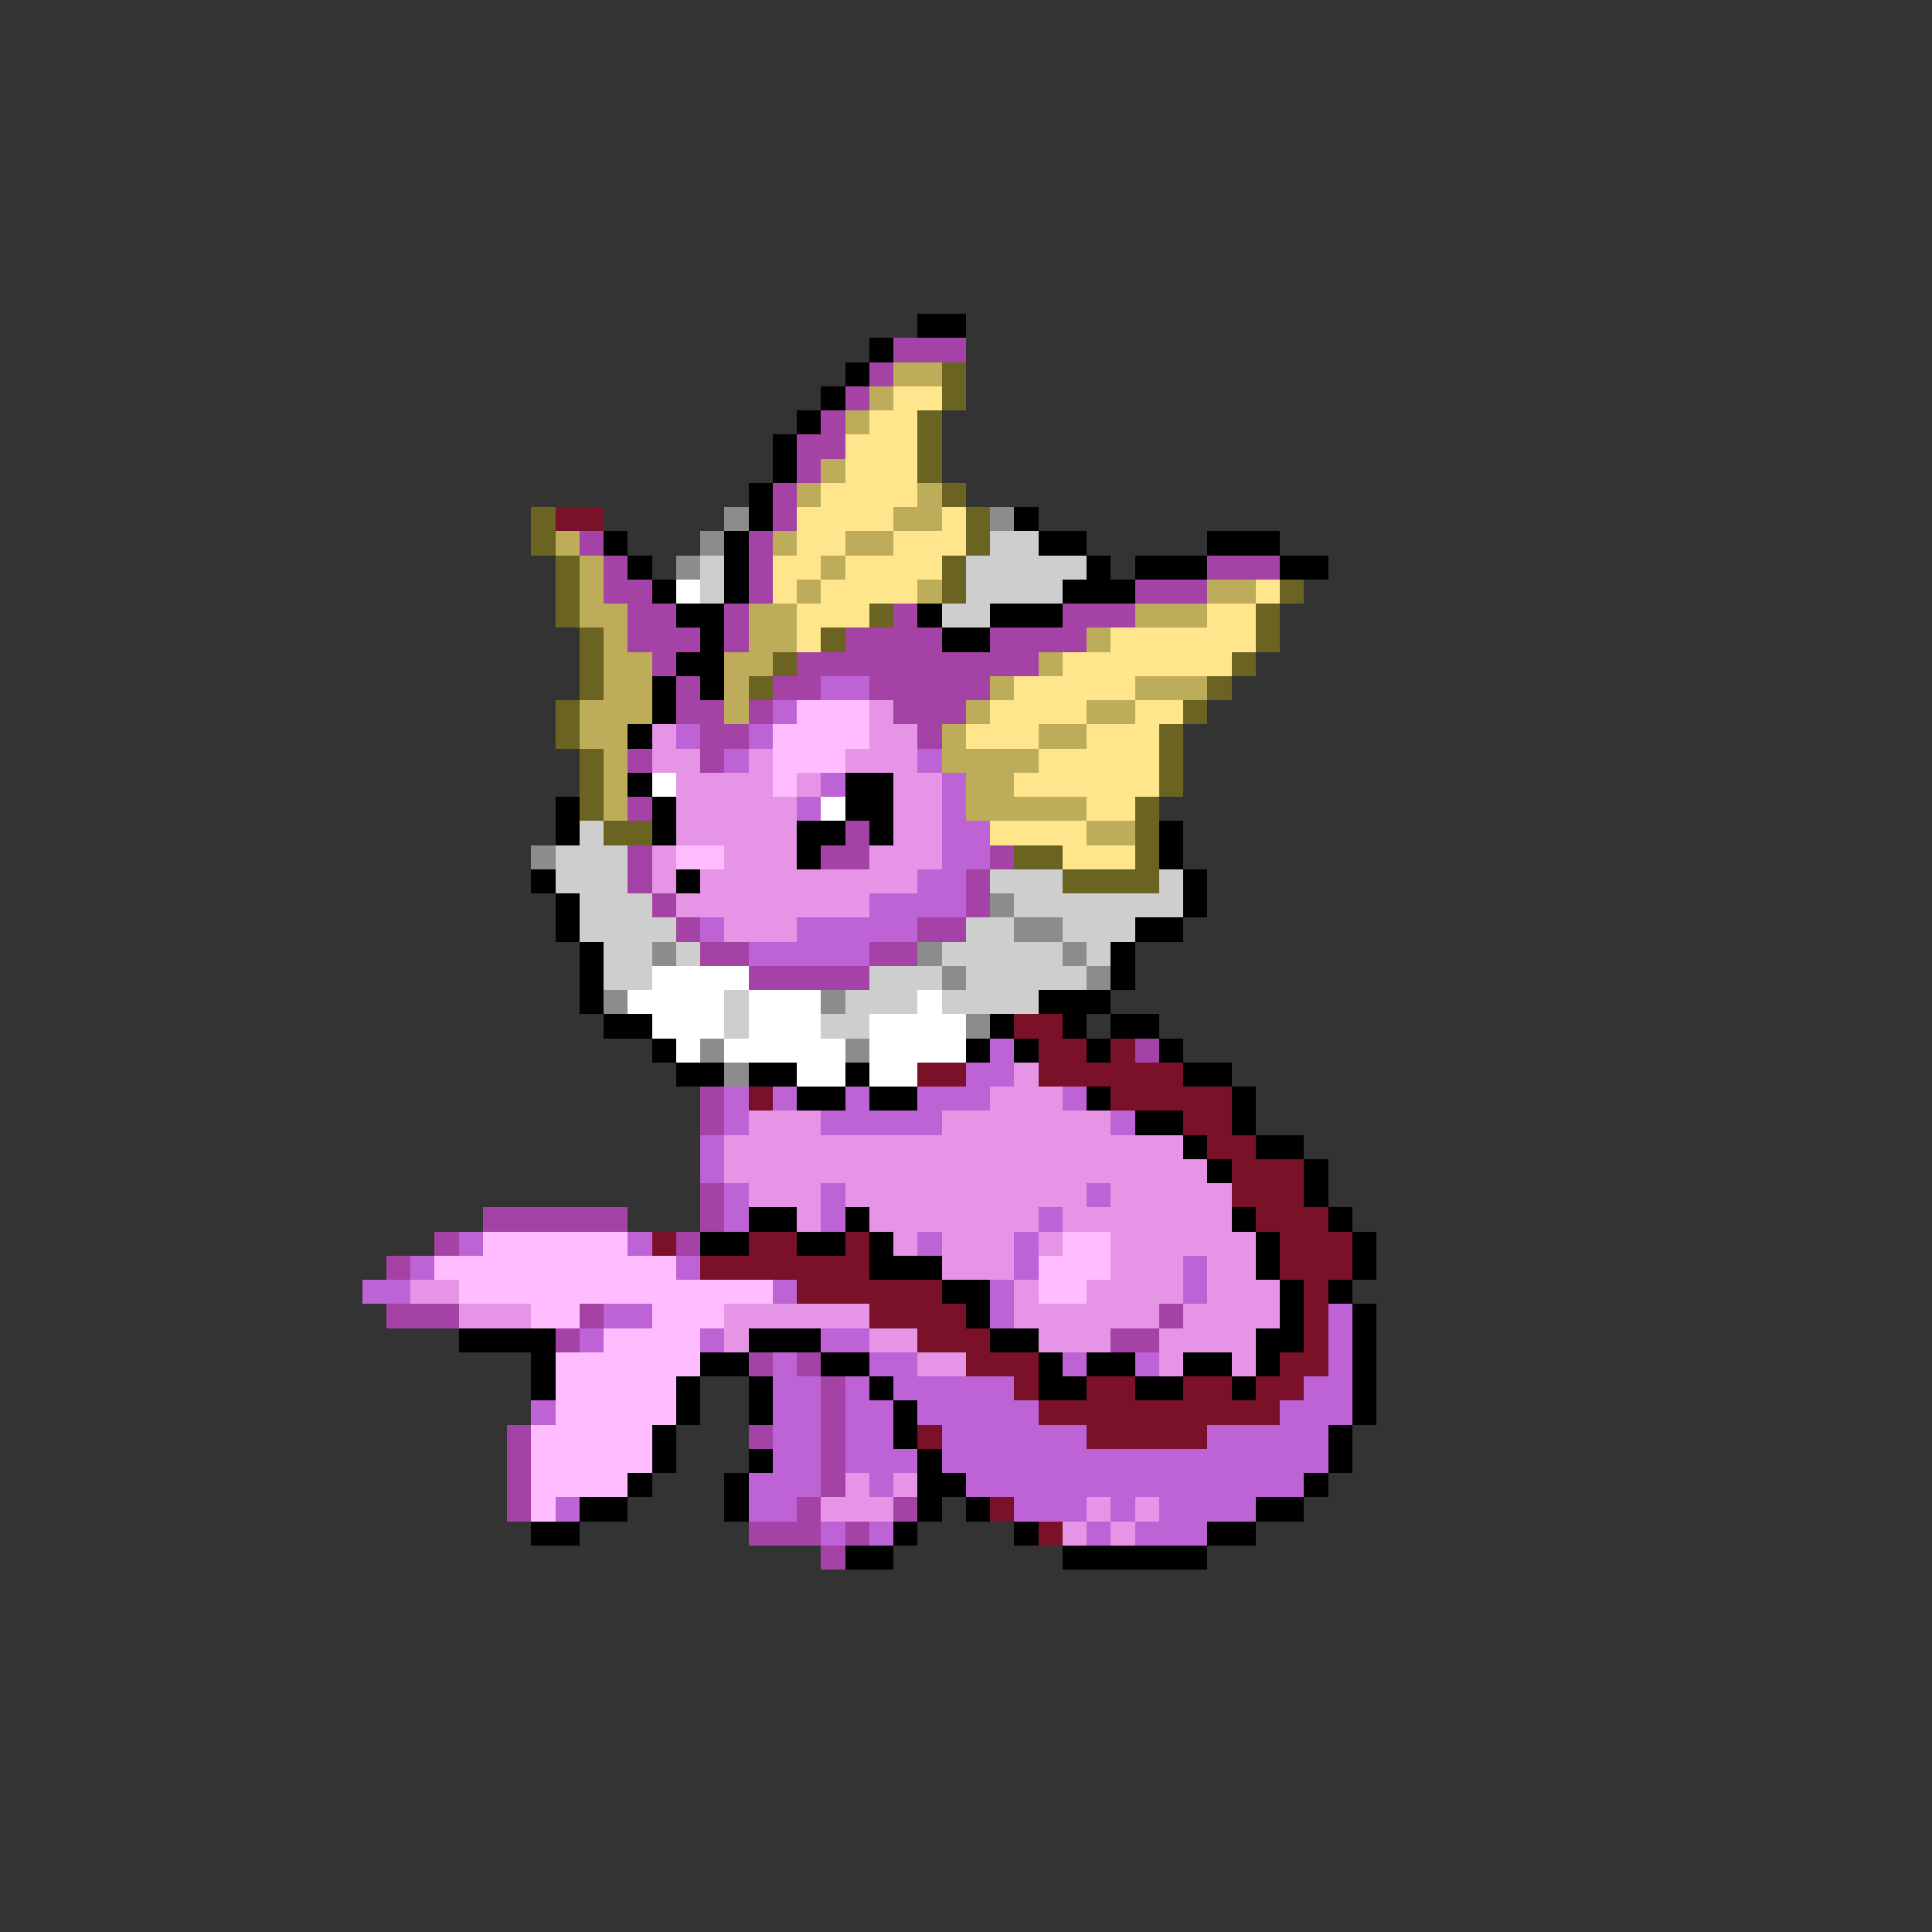 <svg xmlns="http://www.w3.org/2000/svg" viewBox="0 -0.5 80 80" shape-rendering="crispEdges">
<rect x="0" y="-0.5" width="80" height="80" fill="#333333" stroke="none"/>
<path stroke="#000000" d="M38 13h2M36 14h1M35 15h1M34 16h1M33 17h1M32 18h1M32 19h1M31 20h1M31 21h1M42 21h1M25 22h1M30 22h1M43 22h2M50 22h3M26 23h1M30 23h1M45 23h1M47 23h3M53 23h2M27 24h1M30 24h1M44 24h3M28 25h2M38 25h1M41 25h3M29 26h1M39 26h2M28 27h2M27 28h1M29 28h1M27 29h1M26 30h1M26 32h1M35 32h2M23 33h1M27 33h1M35 33h2M23 34h1M27 34h1M33 34h2M36 34h1M48 34h1M33 35h1M48 35h1M22 36h1M28 36h1M49 36h1M23 37h1M49 37h1M23 38h1M47 38h2M24 39h1M46 39h1M24 40h1M46 40h1M24 41h1M43 41h3M25 42h2M41 42h1M44 42h1M46 42h2M27 43h1M40 43h1M42 43h1M45 43h1M48 43h1M28 44h2M31 44h2M35 44h1M49 44h2M33 45h2M36 45h2M45 45h1M51 45h1M47 46h2M51 46h1M49 47h1M52 47h2M50 48h1M54 48h1M54 49h1M31 50h2M35 50h1M51 50h1M55 50h1M29 51h2M33 51h2M36 51h1M52 51h1M56 51h1M36 52h3M52 52h1M56 52h1M39 53h2M53 53h1M55 53h1M40 54h1M53 54h1M56 54h1M19 55h4M31 55h3M41 55h2M52 55h2M56 55h1M22 56h1M29 56h2M34 56h2M43 56h1M45 56h2M49 56h2M52 56h1M56 56h1M22 57h1M28 57h1M31 57h1M36 57h1M43 57h2M47 57h2M51 57h1M56 57h1M28 58h1M31 58h1M37 58h1M56 58h1M27 59h1M37 59h1M55 59h1M27 60h1M31 60h1M38 60h1M55 60h1M26 61h1M30 61h1M38 61h2M54 61h1M24 62h2M30 62h1M38 62h1M40 62h1M52 62h2M22 63h2M37 63h1M42 63h1M50 63h2M35 64h2M44 64h6" />
<path stroke="#a542a5" d="M37 14h3M36 15h1M35 16h1M34 17h1M33 18h2M33 19h1M32 20h1M32 21h1M24 22h1M31 22h1M25 23h1M31 23h1M50 23h3M25 24h2M31 24h1M47 24h3M26 25h2M30 25h1M37 25h1M44 25h3M26 26h3M30 26h1M35 26h4M41 26h4M27 27h1M33 27h10M28 28h1M32 28h2M36 28h5M28 29h2M31 29h1M37 29h3M29 30h2M38 30h1M26 31h1M29 31h1M26 33h1M35 34h1M26 35h1M34 35h2M41 35h1M26 36h1M40 36h1M27 37h1M40 37h1M28 38h1M38 38h2M29 39h2M36 39h2M31 40h5M47 43h1M29 45h1M29 46h1M29 49h1M20 50h6M29 50h1M18 51h1M28 51h1M16 52h1M16 54h3M24 54h1M48 54h1M23 55h1M46 55h2M31 56h1M33 56h1M34 57h1M34 58h1M21 59h1M31 59h1M34 59h1M21 60h1M34 60h1M21 61h1M34 61h1M21 62h1M33 62h1M37 62h1M31 63h3M35 63h1M34 64h1" />
<path stroke="#bdad5a" d="M37 15h2M36 16h1M35 17h1M34 19h1M33 20h1M38 20h1M37 21h2M23 22h1M32 22h1M35 22h2M24 23h1M34 23h1M24 24h1M33 24h1M38 24h1M50 24h2M24 25h2M31 25h2M47 25h3M25 26h1M31 26h2M45 26h1M25 27h2M30 27h2M43 27h1M25 28h2M30 28h1M41 28h1M47 28h3M24 29h3M30 29h1M40 29h1M45 29h2M24 30h2M39 30h1M43 30h2M25 31h1M39 31h4M25 32h1M40 32h2M25 33h1M40 33h5M45 34h2" />
<path stroke="#6b6321" d="M39 15h1M39 16h1M38 17h1M38 18h1M38 19h1M39 20h1M22 21h1M40 21h1M22 22h1M40 22h1M23 23h1M39 23h1M23 24h1M39 24h1M53 24h1M23 25h1M36 25h1M52 25h1M24 26h1M34 26h1M52 26h1M24 27h1M32 27h1M51 27h1M24 28h1M31 28h1M50 28h1M23 29h1M49 29h1M23 30h1M48 30h1M24 31h1M48 31h1M24 32h1M48 32h1M24 33h1M47 33h1M25 34h2M47 34h1M42 35h2M47 35h1M44 36h4" />
<path stroke="#ffe68c" d="M37 16h2M36 17h2M35 18h3M35 19h3M34 20h4M33 21h4M39 21h1M33 22h2M37 22h3M32 23h2M35 23h4M32 24h1M34 24h4M52 24h1M33 25h3M50 25h2M33 26h1M46 26h6M44 27h7M42 28h5M41 29h4M47 29h2M40 30h3M45 30h3M43 31h5M42 32h6M45 33h2M41 34h4M44 35h3" />
<path stroke="#7b1029" d="M23 21h2M42 42h2M43 43h2M46 43h1M38 44h2M43 44h6M31 45h1M46 45h5M49 46h2M50 47h2M51 48h3M51 49h3M52 50h3M27 51h1M31 51h2M35 51h1M53 51h3M29 52h7M53 52h3M33 53h6M54 53h1M36 54h4M54 54h1M38 55h3M54 55h1M40 56h3M53 56h2M42 57h1M45 57h2M49 57h2M52 57h2M43 58h10M38 59h1M45 59h5M41 62h1M43 63h1" />
<path stroke="#8c8c8c" d="M30 21h1M41 21h1M29 22h1M28 23h1M22 35h1M41 37h1M42 38h2M27 39h1M38 39h1M44 39h1M39 40h1M45 40h1M25 41h1M34 41h1M40 42h1M29 43h1M35 43h1M30 44h1" />
<path stroke="#cecece" d="M41 22h2M29 23h1M40 23h5M29 24h1M40 24h4M39 25h2M24 34h1M23 35h3M23 36h3M41 36h3M48 36h1M24 37h3M42 37h7M24 38h4M40 38h2M44 38h3M25 39h2M28 39h1M39 39h5M45 39h1M25 40h2M36 40h3M40 40h5M30 41h1M35 41h3M39 41h4M30 42h1M34 42h2" />
<path stroke="#ffffff" d="M28 24h1M27 32h1M34 33h1M27 40h4M26 41h4M31 41h3M38 41h1M27 42h3M31 42h3M36 42h4M28 43h1M30 43h5M36 43h4M33 44h2M36 44h2" />
<path stroke="#bd63d6" d="M34 28h2M32 29h1M28 30h1M31 30h1M30 31h1M38 31h1M34 32h1M39 32h1M33 33h1M39 33h1M39 34h2M39 35h2M38 36h2M36 37h4M29 38h1M33 38h5M31 39h5M41 43h1M40 44h2M30 45h1M32 45h1M35 45h1M38 45h3M44 45h1M30 46h1M34 46h5M46 46h1M29 47h1M29 48h1M30 49h1M34 49h1M45 49h1M30 50h1M34 50h1M43 50h1M19 51h1M26 51h1M38 51h1M42 51h1M17 52h1M28 52h1M42 52h1M49 52h1M15 53h2M32 53h1M41 53h1M49 53h1M25 54h2M41 54h1M55 54h1M24 55h1M29 55h1M34 55h2M55 55h1M32 56h1M36 56h2M44 56h1M47 56h1M55 56h1M32 57h2M35 57h1M37 57h5M54 57h2M22 58h1M32 58h2M35 58h2M38 58h5M53 58h3M32 59h2M35 59h2M39 59h6M50 59h5M32 60h2M35 60h3M39 60h16M31 61h3M36 61h1M40 61h14M23 62h1M31 62h2M42 62h3M46 62h1M48 62h4M34 63h1M36 63h1M45 63h1M47 63h3" />
<path stroke="#ffbdff" d="M33 29h3M32 30h4M32 31h3M32 32h1M28 35h2M20 51h6M44 51h2M18 52h10M43 52h3M19 53h13M43 53h2M22 54h2M27 54h3M25 55h4M23 56h6M23 57h5M23 58h5M22 59h5M22 60h5M22 61h4M22 62h1" />
<path stroke="#e694e6" d="M36 29h1M27 30h1M36 30h2M27 31h2M31 31h1M35 31h3M28 32h4M33 32h1M37 32h2M28 33h5M37 33h2M28 34h5M37 34h2M27 35h1M30 35h3M36 35h3M27 36h1M29 36h9M28 37h8M30 38h3M42 44h1M41 45h3M31 46h3M39 46h7M30 47h19M30 48h20M31 49h3M35 49h10M46 49h5M33 50h1M36 50h7M44 50h7M37 51h1M39 51h3M43 51h1M46 51h6M39 52h3M46 52h3M50 52h2M17 53h2M42 53h1M45 53h4M50 53h3M19 54h3M30 54h6M42 54h6M49 54h4M30 55h1M36 55h2M43 55h3M48 55h4M38 56h2M48 56h1M51 56h1M35 61h1M37 61h1M34 62h3M45 62h1M47 62h1M44 63h1M46 63h1" />
</svg>